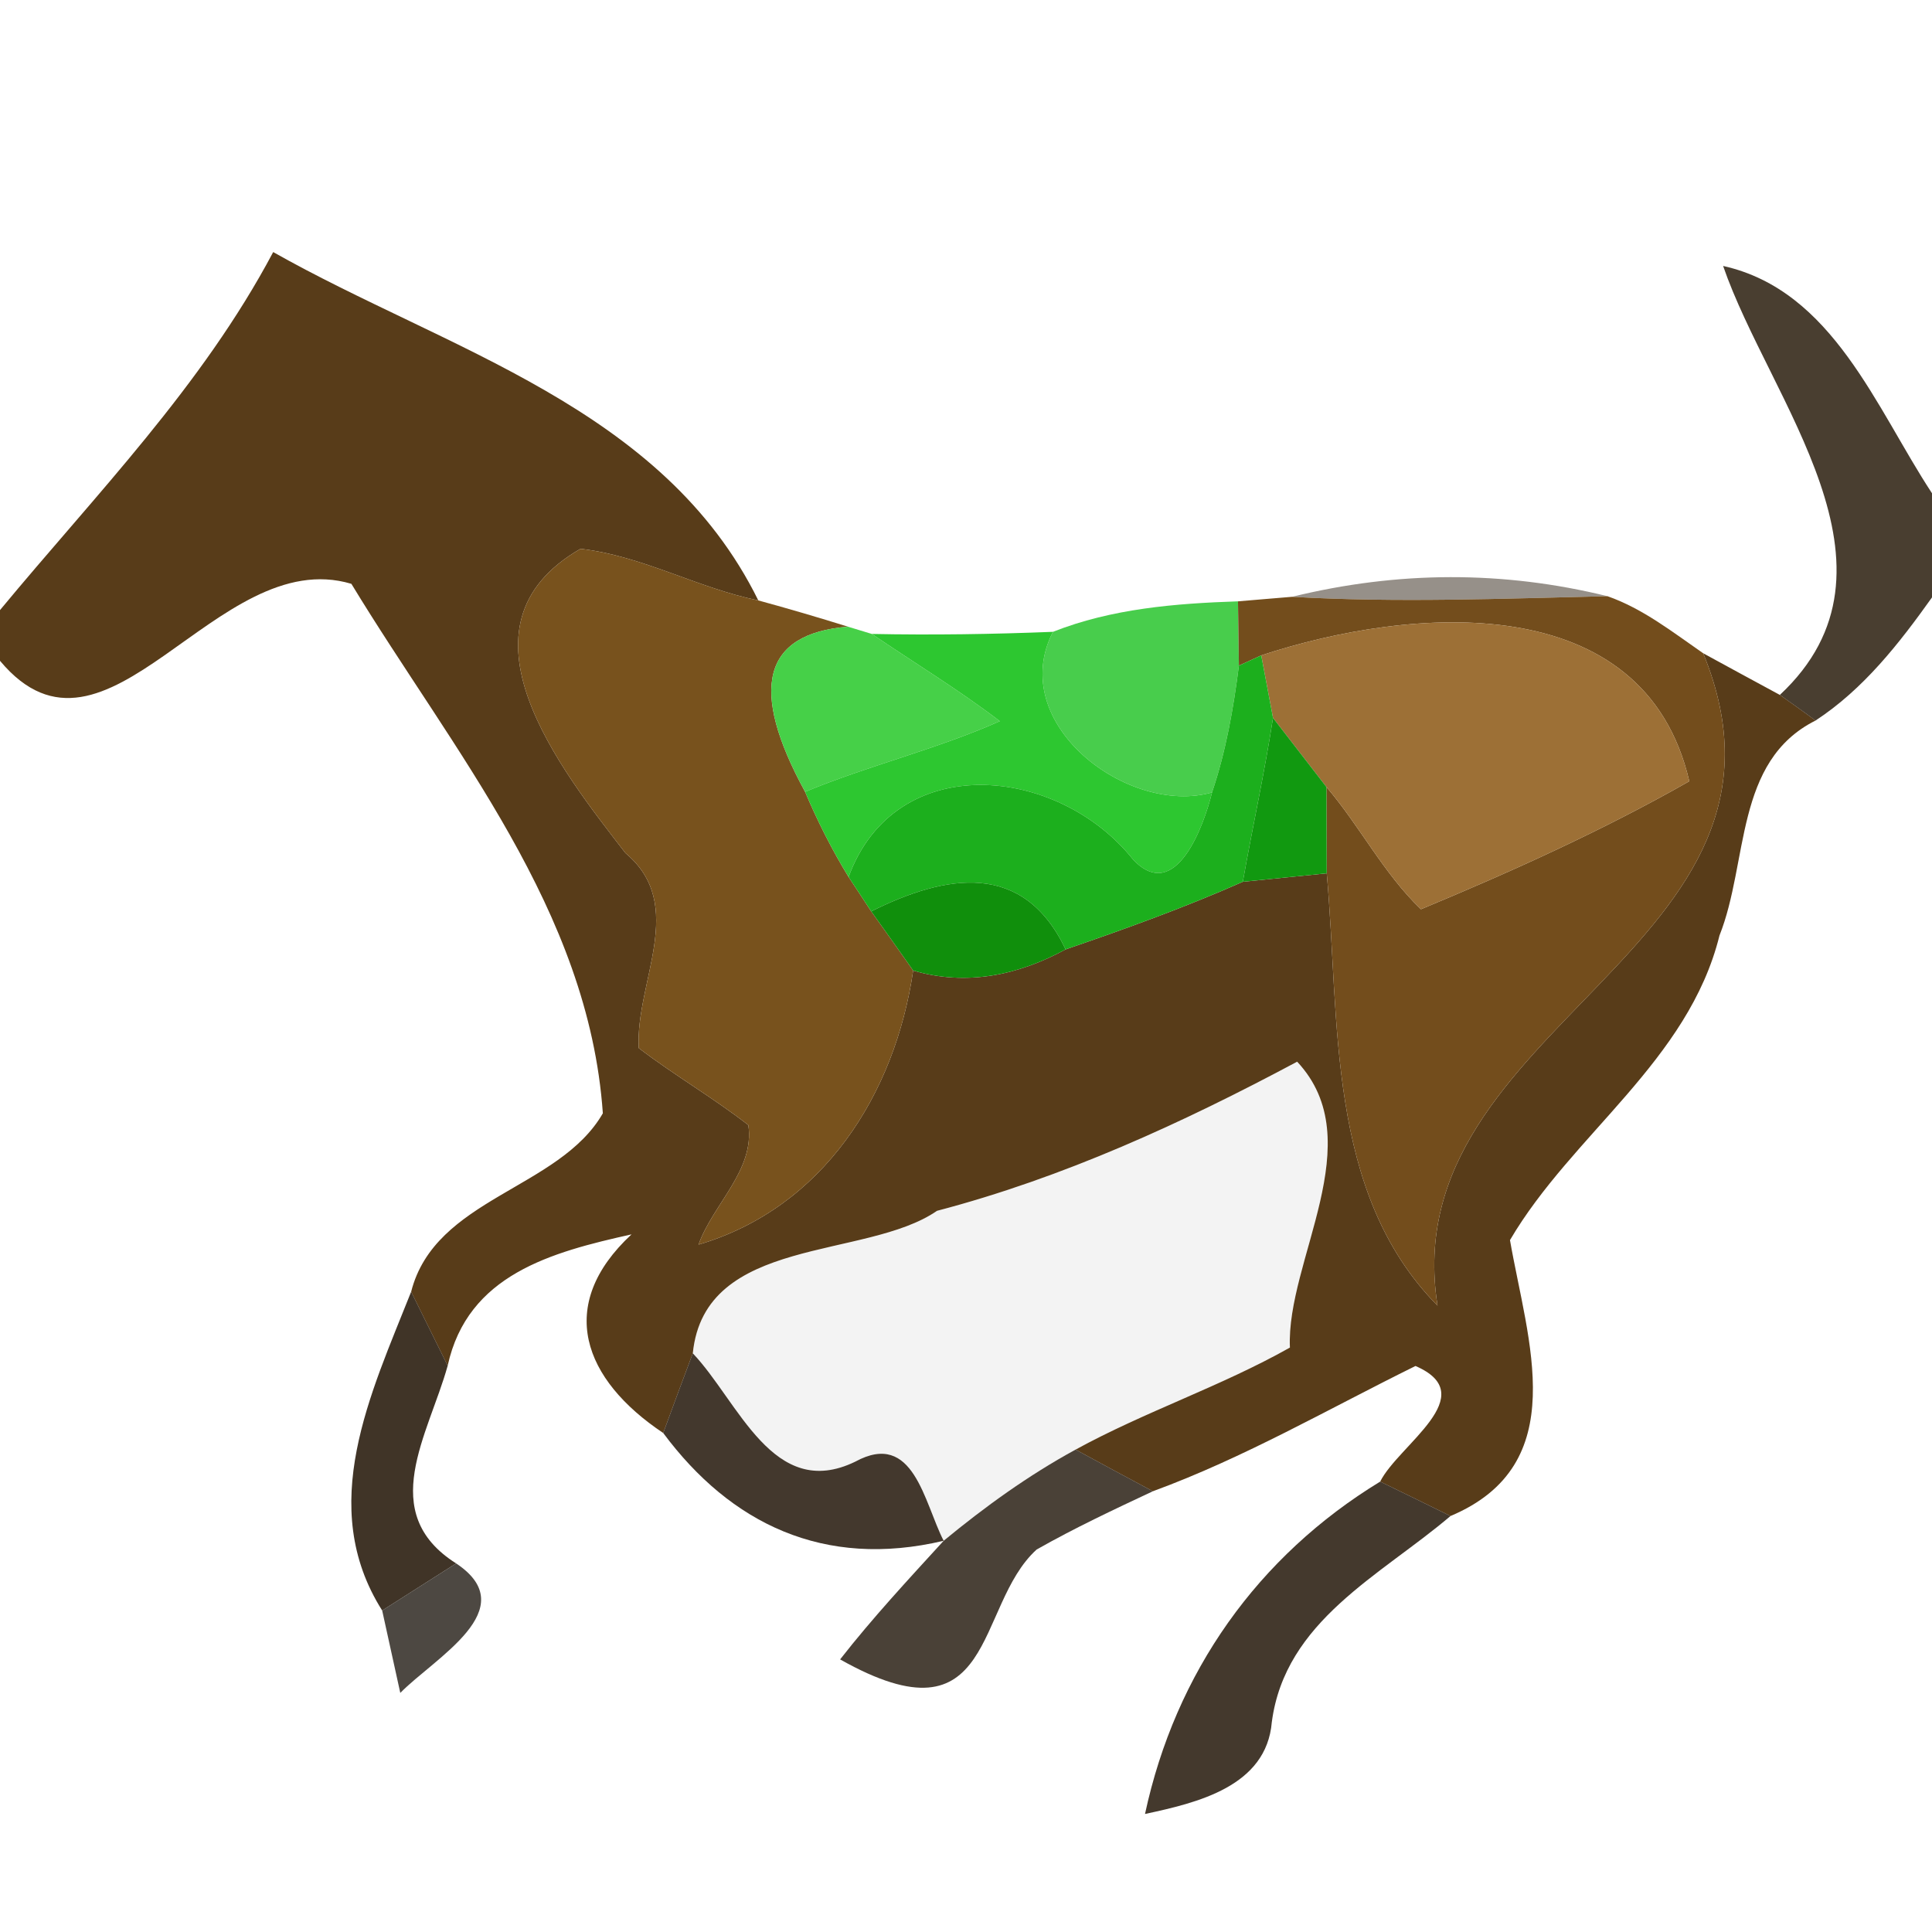 <?xml version="1.0" encoding="UTF-8" ?>
<!DOCTYPE svg PUBLIC "-//W3C//DTD SVG 1.1//EN" "http://www.w3.org/Graphics/SVG/1.1/DTD/svg11.dtd">
<svg width="64pt" height="64pt" viewBox="0 0 64 64" version="1.1" xmlns="http://www.w3.org/2000/svg">
<g id="#513410f4">
<path fill="#513410" opacity="0.96" d=" M 9.05 8.35 C 14.82 11.61 21.96 13.48 25.12 19.89 C 23.11 19.48 21.27 18.41 19.23 18.18 C 14.78 20.74 18.58 25.49 20.72 28.26 C 22.79 29.99 21.04 32.53 21.16 34.72 C 22.34 35.62 23.62 36.36 24.79 37.27 C 25.01 38.76 23.61 39.90 23.14 41.23 C 27.27 40.01 29.65 36.25 30.25 32.15 C 32.01 32.67 33.72 32.31 35.30 31.45 C 37.28 30.77 39.25 30.06 41.17 29.21 C 41.86 29.14 43.26 29.00 43.95 28.93 C 44.39 33.81 43.92 39.50 47.62 43.25 C 46.14 33.91 60.44 31.43 56.42 21.64 C 57.26 22.10 58.11 22.56 58.96 23.02 C 59.26 23.23 59.85 23.65 60.14 23.87 C 57.45 25.22 57.93 28.55 56.96 30.99 C 55.93 35.15 52.08 37.57 50.02 41.08 C 50.60 44.42 52.11 48.51 48.05 50.22 C 47.46 49.93 46.30 49.36 45.72 49.08 C 46.33 47.86 49.13 46.22 46.89 45.25 C 44.01 46.67 41.22 48.29 38.19 49.40 C 37.55 49.06 36.27 48.37 35.63 48.02 C 37.93 46.76 40.44 45.93 42.73 44.64 C 42.60 41.76 45.44 37.81 42.97 35.17 C 39.17 37.20 35.23 39.01 31.04 40.11 C 28.68 41.74 23.34 40.92 22.95 44.83 C 22.70 45.49 22.21 46.81 21.97 47.47 C 19.32 45.70 18.39 43.24 20.92 40.89 C 18.27 41.48 15.49 42.22 14.83 45.24 C 14.53 44.63 13.92 43.40 13.62 42.79 C 14.41 39.68 18.52 39.40 19.97 36.88 C 19.50 30.14 15.01 24.89 11.64 19.34 C 7.16 18.00 3.53 26.12 0.00 21.89 L 0.00 20.21 C 3.18 16.37 6.69 12.80 9.05 8.35 Z" />
</g>
<g id="#251706d3">
<path fill="#251706" opacity="0.83" d=" M 57.08 8.81 C 60.72 9.62 62.15 13.53 64.00 16.34 L 64.00 19.79 C 62.91 21.32 61.73 22.83 60.14 23.87 C 59.85 23.65 59.26 23.23 58.96 23.02 C 63.48 18.80 58.62 13.28 57.08 8.81 Z" />
</g>
<g id="#78521dfe">
<path fill="#78521d" opacity="1.00" d=" M 19.23 18.18 C 21.27 18.41 23.11 19.48 25.12 19.89 C 26.11 20.16 27.10 20.45 28.09 20.76 C 25.27 20.99 24.80 22.81 26.67 26.23 C 27.08 27.20 27.56 28.15 28.11 29.05 C 28.30 29.34 28.68 29.91 28.86 30.19 C 29.21 30.68 29.91 31.66 30.25 32.15 C 29.65 36.25 27.27 40.01 23.14 41.23 C 23.61 39.90 25.01 38.76 24.79 37.27 C 23.62 36.36 22.34 35.62 21.16 34.72 C 21.04 32.53 22.79 29.99 20.72 28.26 C 18.58 25.49 14.78 20.74 19.23 18.18 Z" />
</g>
<g id="#20140678">
<path fill="#201406" opacity="0.47" d=" M 42.80 19.77 C 46.31 18.91 49.79 18.90 53.25 19.75 C 49.76 19.83 46.28 19.97 42.80 19.77 Z" />
</g>
<g id="#43cc47f8">
<path fill="#43cc47" opacity="0.97" d=" M 34.88 20.93 C 36.83 20.16 38.93 19.99 41.01 19.92 C 41.02 20.45 41.03 21.52 41.04 22.05 C 40.86 23.47 40.61 24.89 40.15 26.25 C 37.38 27.04 33.32 23.98 34.88 20.93 Z" />
</g>
<g id="#734d1cfe">
<path fill="#734d1c" opacity="1.00" d=" M 41.01 19.92 C 41.45 19.88 42.35 19.81 42.80 19.77 C 46.28 19.97 49.76 19.83 53.25 19.75 C 54.42 20.16 55.41 20.94 56.42 21.64 C 60.44 31.43 46.14 33.91 47.62 43.25 C 43.92 39.50 44.39 33.81 43.95 28.93 C 43.95 28.22 43.94 26.79 43.94 26.07 C 45.05 27.37 45.83 28.93 47.07 30.12 C 50.10 28.86 53.11 27.50 55.96 25.88 C 54.47 19.46 46.76 20.07 41.78 21.71 L 41.04 22.05 C 41.03 21.52 41.02 20.45 41.01 19.92 Z" />
</g>
<g id="#46d048ff">
<path fill="#46d048" opacity="1.00" d=" M 26.67 26.23 C 24.80 22.81 25.27 20.99 28.09 20.76 L 28.88 21.00 C 30.29 21.96 31.76 22.85 33.12 23.89 C 31.03 24.82 28.79 25.35 26.67 26.23 Z" />
</g>
<g id="#2dc730fe">
<path fill="#2dc730" opacity="1.00" d=" M 28.88 21.00 C 30.88 21.04 32.88 21.01 34.88 20.93 C 33.32 23.98 37.38 27.04 40.15 26.25 C 39.89 27.32 38.95 29.96 37.54 28.48 C 35.04 25.34 29.66 24.82 28.11 29.05 C 27.56 28.15 27.08 27.20 26.67 26.23 C 28.79 25.35 31.03 24.82 33.12 23.89 C 31.76 22.85 30.29 21.96 28.88 21.00 Z" />
</g>
<g id="#9d7036ff">
<path fill="#9d7036" opacity="1.00" d=" M 41.78 21.71 C 46.76 20.07 54.47 19.46 55.96 25.88 C 53.11 27.50 50.10 28.86 47.07 30.12 C 45.83 28.93 45.05 27.37 43.94 26.07 C 43.35 25.31 42.76 24.54 42.17 23.78 C 42.07 23.26 41.88 22.23 41.78 21.71 Z" />
</g>
<g id="#1caf1dff">
<path fill="#1caf1d" opacity="1.00" d=" M 41.04 22.05 L 41.78 21.71 C 41.88 22.23 42.07 23.26 42.17 23.78 C 41.89 25.60 41.49 27.40 41.17 29.21 C 39.25 30.06 37.28 30.77 35.30 31.45 C 33.90 28.51 31.35 28.95 28.86 30.19 C 28.68 29.91 28.30 29.34 28.11 29.05 C 29.66 24.82 35.04 25.34 37.54 28.48 C 38.95 29.96 39.89 27.32 40.15 26.25 C 40.61 24.89 40.86 23.47 41.04 22.05 Z" />
</g>
<g id="#119910ff">
<path fill="#119910" opacity="1.00" d=" M 42.17 23.78 C 42.76 24.54 43.35 25.31 43.94 26.07 C 43.94 26.79 43.95 28.22 43.95 28.93 C 43.26 29.00 41.86 29.14 41.17 29.21 C 41.49 27.40 41.89 25.60 42.17 23.78 Z" />
</g>
<g id="#108f0cff">
<path fill="#108f0c" opacity="1.00" d=" M 28.86 30.19 C 31.35 28.95 33.90 28.51 35.30 31.45 C 33.72 32.31 32.01 32.67 30.25 32.15 C 29.91 31.66 29.21 30.68 28.86 30.19 Z" />
</g>
<g id="#0302010e">
<path fill="#030201" opacity="0.05" d=" M 31.04 40.11 C 35.23 39.01 39.17 37.20 42.97 35.17 C 45.44 37.81 42.60 41.76 42.73 44.64 C 40.44 45.93 37.93 46.76 35.63 48.02 C 34.07 48.87 32.63 49.91 31.26 51.04 C 30.61 49.78 30.27 47.36 28.33 48.42 C 25.61 49.74 24.47 46.43 22.95 44.83 C 23.34 40.92 28.68 41.74 31.04 40.11 Z" />
</g>
<g id="#221405db">
<path fill="#221405" opacity="0.86" d=" M 12.66 53.35 C 10.47 49.89 12.28 46.17 13.62 42.79 C 13.92 43.40 14.53 44.63 14.83 45.24 C 14.19 47.54 12.46 50.11 15.11 51.79 C 14.50 52.18 13.27 52.96 12.66 53.35 Z" />
</g>
<g id="#2a1e12e0">
<path fill="#2a1e12" opacity="0.88" d=" M 22.95 44.83 C 24.47 46.43 25.61 49.74 28.33 48.42 C 30.27 47.36 30.61 49.78 31.26 51.04 C 27.29 51.98 24.20 50.47 21.97 47.47 C 22.21 46.81 22.70 45.49 22.95 44.83 Z" />
</g>
<g id="#291e12d6">
<path fill="#291e12" opacity="0.84" d=" M 31.26 51.04 C 32.63 49.91 34.07 48.87 35.63 48.02 C 36.27 48.37 37.55 49.06 38.19 49.40 C 36.89 50.01 35.59 50.62 34.34 51.33 C 32.27 53.21 33.03 57.90 27.83 54.97 C 28.90 53.60 30.09 52.32 31.26 51.04 Z" />
</g>
<g id="#2c1f11e0">
<path fill="#2c1f11" opacity="0.88" d=" M 37.93 60.09 C 38.94 55.39 41.67 51.55 45.72 49.08 C 46.30 49.36 47.46 49.93 48.05 50.22 C 45.72 52.20 42.57 53.69 42.13 57.05 C 41.95 59.18 39.66 59.72 37.93 60.09 Z" />
</g>
<g id="#3e3932eb">
<path fill="#3e3932" opacity="0.92" d=" M 12.66 53.35 C 13.27 52.96 14.50 52.18 15.11 51.79 C 17.38 53.30 14.38 54.93 13.26 56.08 C 13.11 55.40 12.81 54.03 12.66 53.35 Z" />
</g>
</svg>
